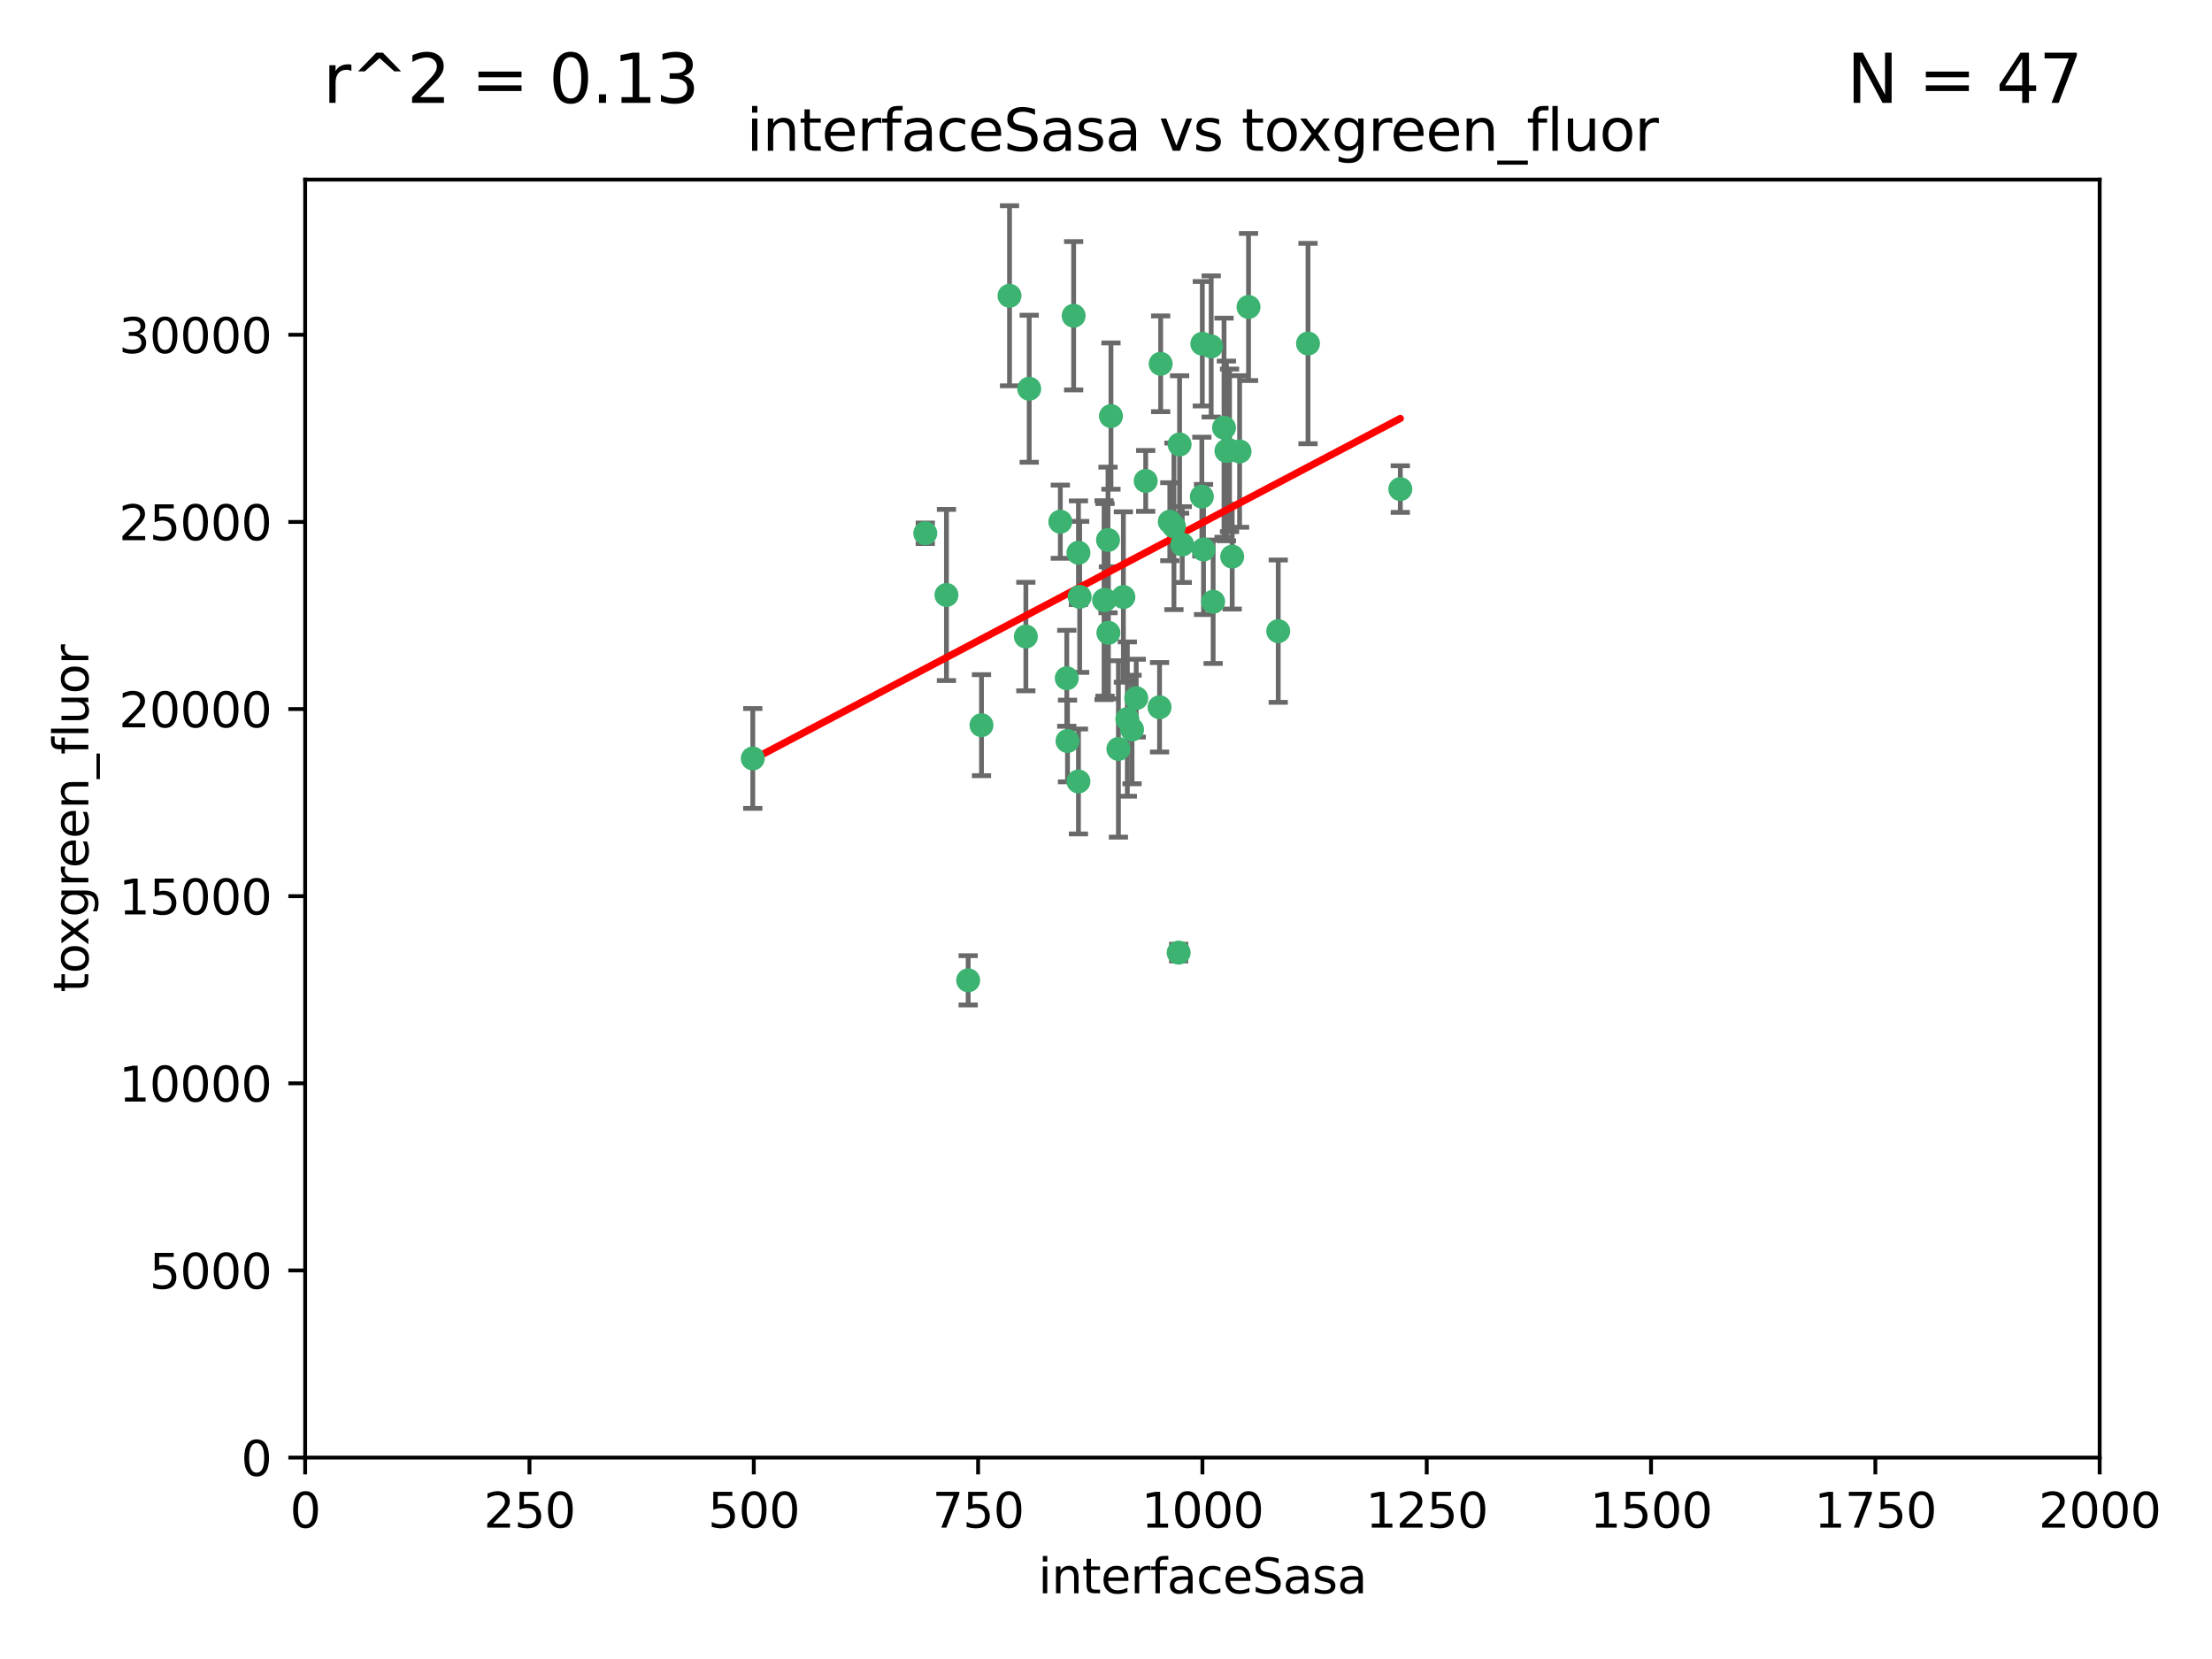 <?xml version="1.0" encoding="utf-8" standalone="no"?>
<!DOCTYPE svg PUBLIC "-//W3C//DTD SVG 1.1//EN"
  "http://www.w3.org/Graphics/SVG/1.1/DTD/svg11.dtd">
<svg xmlns:xlink="http://www.w3.org/1999/xlink" width="460.8pt" height="345.6pt" viewBox="0 0 460.8 345.6" xmlns="http://www.w3.org/2000/svg" version="1.1">
 <defs>
  <style type="text/css">*{stroke-linejoin: round; stroke-linecap: butt}</style>
 </defs>
 <g id="figure_1">
  <g id="patch_1">
   <path d="M 0 345.6 
L 460.8 345.6 
L 460.8 0 
L 0 0 
z
" style="fill: #ffffff"/>
  </g>
  <g id="axes_1">
   <g id="patch_2">
    <path d="M 63.571 303.64 
L 437.4 303.64 
L 437.4 37.411 
L 63.571 37.411 
z
" style="fill: #ffffff"/>
   </g>
   <g id="PathCollection_1">
    <defs>
     <path id="m0cea441d43" d="M 0 1.118 
C 0.297 1.118 0.581 1 0.791 0.791 
C 1 0.581 1.118 0.297 1.118 0 
C 1.118 -0.297 1 -0.581 0.791 -0.791 
C 0.581 -1 0.297 -1.118 0 -1.118 
C -0.297 -1.118 -0.581 -1 -0.791 -0.791 
C -1 -0.581 -1.118 -0.297 -1.118 0 
C -1.118 0.297 -1 0.581 -0.791 0.791 
C -0.581 1 -0.297 1.118 0 1.118 
z
" style="stroke: #3cb371"/>
    </defs>
    <g clip-path="url(#pbf5be22bad)">
     <use xlink:href="#m0cea441d43" x="243.693" y="108.677" style="fill: #3cb371; stroke: #3cb371"/>
     <use xlink:href="#m0cea441d43" x="272.484" y="71.562" style="fill: #3cb371; stroke: #3cb371"/>
     <use xlink:href="#m0cea441d43" x="231.435" y="86.676" style="fill: #3cb371; stroke: #3cb371"/>
     <use xlink:href="#m0cea441d43" x="266.28" y="131.48" style="fill: #3cb371; stroke: #3cb371"/>
     <use xlink:href="#m0cea441d43" x="250.716" y="114.467" style="fill: #3cb371; stroke: #3cb371"/>
     <use xlink:href="#m0cea441d43" x="254.987" y="89.097" style="fill: #3cb371; stroke: #3cb371"/>
     <use xlink:href="#m0cea441d43" x="220.886" y="108.676" style="fill: #3cb371; stroke: #3cb371"/>
     <use xlink:href="#m0cea441d43" x="214.404" y="80.98" style="fill: #3cb371; stroke: #3cb371"/>
     <use xlink:href="#m0cea441d43" x="241.787" y="75.786" style="fill: #3cb371; stroke: #3cb371"/>
     <use xlink:href="#m0cea441d43" x="252.721" y="125.356" style="fill: #3cb371; stroke: #3cb371"/>
     <use xlink:href="#m0cea441d43" x="252.312" y="72.167" style="fill: #3cb371; stroke: #3cb371"/>
     <use xlink:href="#m0cea441d43" x="258.229" y="94.046" style="fill: #3cb371; stroke: #3cb371"/>
     <use xlink:href="#m0cea441d43" x="223.66" y="65.773" style="fill: #3cb371; stroke: #3cb371"/>
     <use xlink:href="#m0cea441d43" x="232.987" y="156.019" style="fill: #3cb371; stroke: #3cb371"/>
     <use xlink:href="#m0cea441d43" x="241.557" y="147.335" style="fill: #3cb371; stroke: #3cb371"/>
     <use xlink:href="#m0cea441d43" x="230.194" y="124.965" style="fill: #3cb371; stroke: #3cb371"/>
     <use xlink:href="#m0cea441d43" x="246.284" y="113.441" style="fill: #3cb371; stroke: #3cb371"/>
     <use xlink:href="#m0cea441d43" x="255.489" y="93.933" style="fill: #3cb371; stroke: #3cb371"/>
     <use xlink:href="#m0cea441d43" x="256.689" y="115.953" style="fill: #3cb371; stroke: #3cb371"/>
     <use xlink:href="#m0cea441d43" x="244.553" y="109.646" style="fill: #3cb371; stroke: #3cb371"/>
     <use xlink:href="#m0cea441d43" x="250.368" y="103.453" style="fill: #3cb371; stroke: #3cb371"/>
     <use xlink:href="#m0cea441d43" x="256.134" y="93.812" style="fill: #3cb371; stroke: #3cb371"/>
     <use xlink:href="#m0cea441d43" x="234.02" y="124.367" style="fill: #3cb371; stroke: #3cb371"/>
     <use xlink:href="#m0cea441d43" x="238.669" y="100.184" style="fill: #3cb371; stroke: #3cb371"/>
     <use xlink:href="#m0cea441d43" x="245.731" y="92.588" style="fill: #3cb371; stroke: #3cb371"/>
     <use xlink:href="#m0cea441d43" x="222.381" y="154.361" style="fill: #3cb371; stroke: #3cb371"/>
     <use xlink:href="#m0cea441d43" x="291.711" y="101.886" style="fill: #3cb371; stroke: #3cb371"/>
     <use xlink:href="#m0cea441d43" x="224.916" y="124.337" style="fill: #3cb371; stroke: #3cb371"/>
     <use xlink:href="#m0cea441d43" x="260.091" y="63.953" style="fill: #3cb371; stroke: #3cb371"/>
     <use xlink:href="#m0cea441d43" x="250.465" y="71.61" style="fill: #3cb371; stroke: #3cb371"/>
     <use xlink:href="#m0cea441d43" x="204.462" y="151.067" style="fill: #3cb371; stroke: #3cb371"/>
     <use xlink:href="#m0cea441d43" x="201.688" y="204.22" style="fill: #3cb371; stroke: #3cb371"/>
     <use xlink:href="#m0cea441d43" x="192.753" y="111.087" style="fill: #3cb371; stroke: #3cb371"/>
     <use xlink:href="#m0cea441d43" x="222.228" y="141.297" style="fill: #3cb371; stroke: #3cb371"/>
     <use xlink:href="#m0cea441d43" x="230.822" y="112.487" style="fill: #3cb371; stroke: #3cb371"/>
     <use xlink:href="#m0cea441d43" x="210.301" y="61.614" style="fill: #3cb371; stroke: #3cb371"/>
     <use xlink:href="#m0cea441d43" x="224.662" y="162.792" style="fill: #3cb371; stroke: #3cb371"/>
     <use xlink:href="#m0cea441d43" x="236.699" y="145.439" style="fill: #3cb371; stroke: #3cb371"/>
     <use xlink:href="#m0cea441d43" x="230.901" y="131.829" style="fill: #3cb371; stroke: #3cb371"/>
     <use xlink:href="#m0cea441d43" x="213.706" y="132.603" style="fill: #3cb371; stroke: #3cb371"/>
     <use xlink:href="#m0cea441d43" x="224.662" y="115.142" style="fill: #3cb371; stroke: #3cb371"/>
     <use xlink:href="#m0cea441d43" x="245.536" y="198.449" style="fill: #3cb371; stroke: #3cb371"/>
     <use xlink:href="#m0cea441d43" x="235.826" y="151.97" style="fill: #3cb371; stroke: #3cb371"/>
     <use xlink:href="#m0cea441d43" x="229.998" y="125.024" style="fill: #3cb371; stroke: #3cb371"/>
     <use xlink:href="#m0cea441d43" x="234.846" y="149.795" style="fill: #3cb371; stroke: #3cb371"/>
     <use xlink:href="#m0cea441d43" x="197.163" y="123.943" style="fill: #3cb371; stroke: #3cb371"/>
     <use xlink:href="#m0cea441d43" x="156.817" y="157.999" style="fill: #3cb371; stroke: #3cb371"/>
    </g>
   </g>
   <g id="matplotlib.axis_1">
    <g id="xtick_1">
     <g id="line2d_1">
      <defs>
       <path id="mcc659c1fff" d="M 0 0 
L 0 3.5 
" style="stroke: #000000; stroke-width: 0.8"/>
      </defs>
      <g>
       <use xlink:href="#mcc659c1fff" x="63.571" y="303.64" style="stroke: #000000; stroke-width: 0.8"/>
      </g>
     </g>
     <g id="text_1">
      <!-- 0 -->
      <g transform="translate(60.39 318.238)scale(0.1 -0.1)">
       <defs>
        <path id="DejaVuSans-30" d="M 2034 4250 
Q 1547 4250 1301 3770 
Q 1056 3291 1056 2328 
Q 1056 1369 1301 889 
Q 1547 409 2034 409 
Q 2525 409 2770 889 
Q 3016 1369 3016 2328 
Q 3016 3291 2770 3770 
Q 2525 4250 2034 4250 
z
M 2034 4750 
Q 2819 4750 3233 4129 
Q 3647 3509 3647 2328 
Q 3647 1150 3233 529 
Q 2819 -91 2034 -91 
Q 1250 -91 836 529 
Q 422 1150 422 2328 
Q 422 3509 836 4129 
Q 1250 4750 2034 4750 
z
" transform="scale(0.016)"/>
       </defs>
       <use xlink:href="#DejaVuSans-30"/>
      </g>
     </g>
    </g>
    <g id="xtick_2">
     <g id="line2d_2">
      <g>
       <use xlink:href="#mcc659c1fff" x="110.3" y="303.64" style="stroke: #000000; stroke-width: 0.8"/>
      </g>
     </g>
     <g id="text_2">
      <!-- 250 -->
      <g transform="translate(100.756 318.238)scale(0.1 -0.1)">
       <defs>
        <path id="DejaVuSans-32" d="M 1228 531 
L 3431 531 
L 3431 0 
L 469 0 
L 469 531 
Q 828 903 1448 1529 
Q 2069 2156 2228 2338 
Q 2531 2678 2651 2914 
Q 2772 3150 2772 3378 
Q 2772 3750 2511 3984 
Q 2250 4219 1831 4219 
Q 1534 4219 1204 4116 
Q 875 4013 500 3803 
L 500 4441 
Q 881 4594 1212 4672 
Q 1544 4750 1819 4750 
Q 2544 4750 2975 4387 
Q 3406 4025 3406 3419 
Q 3406 3131 3298 2873 
Q 3191 2616 2906 2266 
Q 2828 2175 2409 1742 
Q 1991 1309 1228 531 
z
" transform="scale(0.016)"/>
        <path id="DejaVuSans-35" d="M 691 4666 
L 3169 4666 
L 3169 4134 
L 1269 4134 
L 1269 2991 
Q 1406 3038 1543 3061 
Q 1681 3084 1819 3084 
Q 2600 3084 3056 2656 
Q 3513 2228 3513 1497 
Q 3513 744 3044 326 
Q 2575 -91 1722 -91 
Q 1428 -91 1123 -41 
Q 819 9 494 109 
L 494 744 
Q 775 591 1075 516 
Q 1375 441 1709 441 
Q 2250 441 2565 725 
Q 2881 1009 2881 1497 
Q 2881 1984 2565 2268 
Q 2250 2553 1709 2553 
Q 1456 2553 1204 2497 
Q 953 2441 691 2322 
L 691 4666 
z
" transform="scale(0.016)"/>
       </defs>
       <use xlink:href="#DejaVuSans-32"/>
       <use xlink:href="#DejaVuSans-35" x="63.623"/>
       <use xlink:href="#DejaVuSans-30" x="127.246"/>
      </g>
     </g>
    </g>
    <g id="xtick_3">
     <g id="line2d_3">
      <g>
       <use xlink:href="#mcc659c1fff" x="157.028" y="303.64" style="stroke: #000000; stroke-width: 0.8"/>
      </g>
     </g>
     <g id="text_3">
      <!-- 500 -->
      <g transform="translate(147.485 318.238)scale(0.1 -0.1)">
       <use xlink:href="#DejaVuSans-35"/>
       <use xlink:href="#DejaVuSans-30" x="63.623"/>
       <use xlink:href="#DejaVuSans-30" x="127.246"/>
      </g>
     </g>
    </g>
    <g id="xtick_4">
     <g id="line2d_4">
      <g>
       <use xlink:href="#mcc659c1fff" x="203.757" y="303.64" style="stroke: #000000; stroke-width: 0.8"/>
      </g>
     </g>
     <g id="text_4">
      <!-- 750 -->
      <g transform="translate(194.213 318.238)scale(0.1 -0.1)">
       <defs>
        <path id="DejaVuSans-37" d="M 525 4666 
L 3525 4666 
L 3525 4397 
L 1831 0 
L 1172 0 
L 2766 4134 
L 525 4134 
L 525 4666 
z
" transform="scale(0.016)"/>
       </defs>
       <use xlink:href="#DejaVuSans-37"/>
       <use xlink:href="#DejaVuSans-35" x="63.623"/>
       <use xlink:href="#DejaVuSans-30" x="127.246"/>
      </g>
     </g>
    </g>
    <g id="xtick_5">
     <g id="line2d_5">
      <g>
       <use xlink:href="#mcc659c1fff" x="250.486" y="303.64" style="stroke: #000000; stroke-width: 0.8"/>
      </g>
     </g>
     <g id="text_5">
      <!-- 1000 -->
      <g transform="translate(237.761 318.238)scale(0.1 -0.1)">
       <defs>
        <path id="DejaVuSans-31" d="M 794 531 
L 1825 531 
L 1825 4091 
L 703 3866 
L 703 4441 
L 1819 4666 
L 2450 4666 
L 2450 531 
L 3481 531 
L 3481 0 
L 794 0 
L 794 531 
z
" transform="scale(0.016)"/>
       </defs>
       <use xlink:href="#DejaVuSans-31"/>
       <use xlink:href="#DejaVuSans-30" x="63.623"/>
       <use xlink:href="#DejaVuSans-30" x="127.246"/>
       <use xlink:href="#DejaVuSans-30" x="190.869"/>
      </g>
     </g>
    </g>
    <g id="xtick_6">
     <g id="line2d_6">
      <g>
       <use xlink:href="#mcc659c1fff" x="297.214" y="303.64" style="stroke: #000000; stroke-width: 0.8"/>
      </g>
     </g>
     <g id="text_6">
      <!-- 1250 -->
      <g transform="translate(284.489 318.238)scale(0.1 -0.1)">
       <use xlink:href="#DejaVuSans-31"/>
       <use xlink:href="#DejaVuSans-32" x="63.623"/>
       <use xlink:href="#DejaVuSans-35" x="127.246"/>
       <use xlink:href="#DejaVuSans-30" x="190.869"/>
      </g>
     </g>
    </g>
    <g id="xtick_7">
     <g id="line2d_7">
      <g>
       <use xlink:href="#mcc659c1fff" x="343.943" y="303.64" style="stroke: #000000; stroke-width: 0.8"/>
      </g>
     </g>
     <g id="text_7">
      <!-- 1500 -->
      <g transform="translate(331.218 318.238)scale(0.1 -0.1)">
       <use xlink:href="#DejaVuSans-31"/>
       <use xlink:href="#DejaVuSans-35" x="63.623"/>
       <use xlink:href="#DejaVuSans-30" x="127.246"/>
       <use xlink:href="#DejaVuSans-30" x="190.869"/>
      </g>
     </g>
    </g>
    <g id="xtick_8">
     <g id="line2d_8">
      <g>
       <use xlink:href="#mcc659c1fff" x="390.671" y="303.64" style="stroke: #000000; stroke-width: 0.8"/>
      </g>
     </g>
     <g id="text_8">
      <!-- 1750 -->
      <g transform="translate(377.946 318.238)scale(0.1 -0.1)">
       <use xlink:href="#DejaVuSans-31"/>
       <use xlink:href="#DejaVuSans-37" x="63.623"/>
       <use xlink:href="#DejaVuSans-35" x="127.246"/>
       <use xlink:href="#DejaVuSans-30" x="190.869"/>
      </g>
     </g>
    </g>
    <g id="xtick_9">
     <g id="line2d_9">
      <g>
       <use xlink:href="#mcc659c1fff" x="437.4" y="303.64" style="stroke: #000000; stroke-width: 0.8"/>
      </g>
     </g>
     <g id="text_9">
      <!-- 2000 -->
      <g transform="translate(424.675 318.238)scale(0.1 -0.1)">
       <use xlink:href="#DejaVuSans-32"/>
       <use xlink:href="#DejaVuSans-30" x="63.623"/>
       <use xlink:href="#DejaVuSans-30" x="127.246"/>
       <use xlink:href="#DejaVuSans-30" x="190.869"/>
      </g>
     </g>
    </g>
    <g id="text_10">
     <!-- interfaceSasa -->
     <g transform="translate(216.279 331.917)scale(0.1 -0.1)">
      <defs>
       <path id="DejaVuSans-69" d="M 603 3500 
L 1178 3500 
L 1178 0 
L 603 0 
L 603 3500 
z
M 603 4863 
L 1178 4863 
L 1178 4134 
L 603 4134 
L 603 4863 
z
" transform="scale(0.016)"/>
       <path id="DejaVuSans-6e" d="M 3513 2113 
L 3513 0 
L 2938 0 
L 2938 2094 
Q 2938 2591 2744 2837 
Q 2550 3084 2163 3084 
Q 1697 3084 1428 2787 
Q 1159 2491 1159 1978 
L 1159 0 
L 581 0 
L 581 3500 
L 1159 3500 
L 1159 2956 
Q 1366 3272 1645 3428 
Q 1925 3584 2291 3584 
Q 2894 3584 3203 3211 
Q 3513 2838 3513 2113 
z
" transform="scale(0.016)"/>
       <path id="DejaVuSans-74" d="M 1172 4494 
L 1172 3500 
L 2356 3500 
L 2356 3053 
L 1172 3053 
L 1172 1153 
Q 1172 725 1289 603 
Q 1406 481 1766 481 
L 2356 481 
L 2356 0 
L 1766 0 
Q 1100 0 847 248 
Q 594 497 594 1153 
L 594 3053 
L 172 3053 
L 172 3500 
L 594 3500 
L 594 4494 
L 1172 4494 
z
" transform="scale(0.016)"/>
       <path id="DejaVuSans-65" d="M 3597 1894 
L 3597 1613 
L 953 1613 
Q 991 1019 1311 708 
Q 1631 397 2203 397 
Q 2534 397 2845 478 
Q 3156 559 3463 722 
L 3463 178 
Q 3153 47 2828 -22 
Q 2503 -91 2169 -91 
Q 1331 -91 842 396 
Q 353 884 353 1716 
Q 353 2575 817 3079 
Q 1281 3584 2069 3584 
Q 2775 3584 3186 3129 
Q 3597 2675 3597 1894 
z
M 3022 2063 
Q 3016 2534 2758 2815 
Q 2500 3097 2075 3097 
Q 1594 3097 1305 2825 
Q 1016 2553 972 2059 
L 3022 2063 
z
" transform="scale(0.016)"/>
       <path id="DejaVuSans-72" d="M 2631 2963 
Q 2534 3019 2420 3045 
Q 2306 3072 2169 3072 
Q 1681 3072 1420 2755 
Q 1159 2438 1159 1844 
L 1159 0 
L 581 0 
L 581 3500 
L 1159 3500 
L 1159 2956 
Q 1341 3275 1631 3429 
Q 1922 3584 2338 3584 
Q 2397 3584 2469 3576 
Q 2541 3569 2628 3553 
L 2631 2963 
z
" transform="scale(0.016)"/>
       <path id="DejaVuSans-66" d="M 2375 4863 
L 2375 4384 
L 1825 4384 
Q 1516 4384 1395 4259 
Q 1275 4134 1275 3809 
L 1275 3500 
L 2222 3500 
L 2222 3053 
L 1275 3053 
L 1275 0 
L 697 0 
L 697 3053 
L 147 3053 
L 147 3500 
L 697 3500 
L 697 3744 
Q 697 4328 969 4595 
Q 1241 4863 1831 4863 
L 2375 4863 
z
" transform="scale(0.016)"/>
       <path id="DejaVuSans-61" d="M 2194 1759 
Q 1497 1759 1228 1600 
Q 959 1441 959 1056 
Q 959 750 1161 570 
Q 1363 391 1709 391 
Q 2188 391 2477 730 
Q 2766 1069 2766 1631 
L 2766 1759 
L 2194 1759 
z
M 3341 1997 
L 3341 0 
L 2766 0 
L 2766 531 
Q 2569 213 2275 61 
Q 1981 -91 1556 -91 
Q 1019 -91 701 211 
Q 384 513 384 1019 
Q 384 1609 779 1909 
Q 1175 2209 1959 2209 
L 2766 2209 
L 2766 2266 
Q 2766 2663 2505 2880 
Q 2244 3097 1772 3097 
Q 1472 3097 1187 3025 
Q 903 2953 641 2809 
L 641 3341 
Q 956 3463 1253 3523 
Q 1550 3584 1831 3584 
Q 2591 3584 2966 3190 
Q 3341 2797 3341 1997 
z
" transform="scale(0.016)"/>
       <path id="DejaVuSans-63" d="M 3122 3366 
L 3122 2828 
Q 2878 2963 2633 3030 
Q 2388 3097 2138 3097 
Q 1578 3097 1268 2742 
Q 959 2388 959 1747 
Q 959 1106 1268 751 
Q 1578 397 2138 397 
Q 2388 397 2633 464 
Q 2878 531 3122 666 
L 3122 134 
Q 2881 22 2623 -34 
Q 2366 -91 2075 -91 
Q 1284 -91 818 406 
Q 353 903 353 1747 
Q 353 2603 823 3093 
Q 1294 3584 2113 3584 
Q 2378 3584 2631 3529 
Q 2884 3475 3122 3366 
z
" transform="scale(0.016)"/>
       <path id="DejaVuSans-53" d="M 3425 4513 
L 3425 3897 
Q 3066 4069 2747 4153 
Q 2428 4238 2131 4238 
Q 1616 4238 1336 4038 
Q 1056 3838 1056 3469 
Q 1056 3159 1242 3001 
Q 1428 2844 1947 2747 
L 2328 2669 
Q 3034 2534 3370 2195 
Q 3706 1856 3706 1288 
Q 3706 609 3251 259 
Q 2797 -91 1919 -91 
Q 1588 -91 1214 -16 
Q 841 59 441 206 
L 441 856 
Q 825 641 1194 531 
Q 1563 422 1919 422 
Q 2459 422 2753 634 
Q 3047 847 3047 1241 
Q 3047 1584 2836 1778 
Q 2625 1972 2144 2069 
L 1759 2144 
Q 1053 2284 737 2584 
Q 422 2884 422 3419 
Q 422 4038 858 4394 
Q 1294 4750 2059 4750 
Q 2388 4750 2728 4690 
Q 3069 4631 3425 4513 
z
" transform="scale(0.016)"/>
       <path id="DejaVuSans-73" d="M 2834 3397 
L 2834 2853 
Q 2591 2978 2328 3040 
Q 2066 3103 1784 3103 
Q 1356 3103 1142 2972 
Q 928 2841 928 2578 
Q 928 2378 1081 2264 
Q 1234 2150 1697 2047 
L 1894 2003 
Q 2506 1872 2764 1633 
Q 3022 1394 3022 966 
Q 3022 478 2636 193 
Q 2250 -91 1575 -91 
Q 1294 -91 989 -36 
Q 684 19 347 128 
L 347 722 
Q 666 556 975 473 
Q 1284 391 1588 391 
Q 1994 391 2212 530 
Q 2431 669 2431 922 
Q 2431 1156 2273 1281 
Q 2116 1406 1581 1522 
L 1381 1569 
Q 847 1681 609 1914 
Q 372 2147 372 2553 
Q 372 3047 722 3315 
Q 1072 3584 1716 3584 
Q 2034 3584 2315 3537 
Q 2597 3491 2834 3397 
z
" transform="scale(0.016)"/>
      </defs>
      <use xlink:href="#DejaVuSans-69"/>
      <use xlink:href="#DejaVuSans-6e" x="27.783"/>
      <use xlink:href="#DejaVuSans-74" x="91.162"/>
      <use xlink:href="#DejaVuSans-65" x="130.371"/>
      <use xlink:href="#DejaVuSans-72" x="191.895"/>
      <use xlink:href="#DejaVuSans-66" x="233.008"/>
      <use xlink:href="#DejaVuSans-61" x="268.213"/>
      <use xlink:href="#DejaVuSans-63" x="329.492"/>
      <use xlink:href="#DejaVuSans-65" x="384.473"/>
      <use xlink:href="#DejaVuSans-53" x="445.996"/>
      <use xlink:href="#DejaVuSans-61" x="509.473"/>
      <use xlink:href="#DejaVuSans-73" x="570.752"/>
      <use xlink:href="#DejaVuSans-61" x="622.852"/>
     </g>
    </g>
   </g>
   <g id="matplotlib.axis_2">
    <g id="ytick_1">
     <g id="line2d_10">
      <defs>
       <path id="m606e6a46f9" d="M 0 0 
L -3.5 0 
" style="stroke: #000000; stroke-width: 0.8"/>
      </defs>
      <g>
       <use xlink:href="#m606e6a46f9" x="63.571" y="303.64" style="stroke: #000000; stroke-width: 0.8"/>
      </g>
     </g>
     <g id="text_11">
      <!-- 0 -->
      <g transform="translate(50.209 307.439)scale(0.1 -0.1)">
       <use xlink:href="#DejaVuSans-30"/>
      </g>
     </g>
    </g>
    <g id="ytick_2">
     <g id="line2d_11">
      <g>
       <use xlink:href="#m606e6a46f9" x="63.571" y="264.657" style="stroke: #000000; stroke-width: 0.8"/>
      </g>
     </g>
     <g id="text_12">
      <!-- 5000 -->
      <g transform="translate(31.121 268.457)scale(0.1 -0.1)">
       <use xlink:href="#DejaVuSans-35"/>
       <use xlink:href="#DejaVuSans-30" x="63.623"/>
       <use xlink:href="#DejaVuSans-30" x="127.246"/>
       <use xlink:href="#DejaVuSans-30" x="190.869"/>
      </g>
     </g>
    </g>
    <g id="ytick_3">
     <g id="line2d_12">
      <g>
       <use xlink:href="#m606e6a46f9" x="63.571" y="225.675" style="stroke: #000000; stroke-width: 0.8"/>
      </g>
     </g>
     <g id="text_13">
      <!-- 10000 -->
      <g transform="translate(24.759 229.474)scale(0.1 -0.1)">
       <use xlink:href="#DejaVuSans-31"/>
       <use xlink:href="#DejaVuSans-30" x="63.623"/>
       <use xlink:href="#DejaVuSans-30" x="127.246"/>
       <use xlink:href="#DejaVuSans-30" x="190.869"/>
       <use xlink:href="#DejaVuSans-30" x="254.492"/>
      </g>
     </g>
    </g>
    <g id="ytick_4">
     <g id="line2d_13">
      <g>
       <use xlink:href="#m606e6a46f9" x="63.571" y="186.692" style="stroke: #000000; stroke-width: 0.8"/>
      </g>
     </g>
     <g id="text_14">
      <!-- 15000 -->
      <g transform="translate(24.759 190.492)scale(0.1 -0.1)">
       <use xlink:href="#DejaVuSans-31"/>
       <use xlink:href="#DejaVuSans-35" x="63.623"/>
       <use xlink:href="#DejaVuSans-30" x="127.246"/>
       <use xlink:href="#DejaVuSans-30" x="190.869"/>
       <use xlink:href="#DejaVuSans-30" x="254.492"/>
      </g>
     </g>
    </g>
    <g id="ytick_5">
     <g id="line2d_14">
      <g>
       <use xlink:href="#m606e6a46f9" x="63.571" y="147.71" style="stroke: #000000; stroke-width: 0.8"/>
      </g>
     </g>
     <g id="text_15">
      <!-- 20000 -->
      <g transform="translate(24.759 151.509)scale(0.1 -0.1)">
       <use xlink:href="#DejaVuSans-32"/>
       <use xlink:href="#DejaVuSans-30" x="63.623"/>
       <use xlink:href="#DejaVuSans-30" x="127.246"/>
       <use xlink:href="#DejaVuSans-30" x="190.869"/>
       <use xlink:href="#DejaVuSans-30" x="254.492"/>
      </g>
     </g>
    </g>
    <g id="ytick_6">
     <g id="line2d_15">
      <g>
       <use xlink:href="#m606e6a46f9" x="63.571" y="108.727" style="stroke: #000000; stroke-width: 0.8"/>
      </g>
     </g>
     <g id="text_16">
      <!-- 25000 -->
      <g transform="translate(24.759 112.527)scale(0.1 -0.1)">
       <use xlink:href="#DejaVuSans-32"/>
       <use xlink:href="#DejaVuSans-35" x="63.623"/>
       <use xlink:href="#DejaVuSans-30" x="127.246"/>
       <use xlink:href="#DejaVuSans-30" x="190.869"/>
       <use xlink:href="#DejaVuSans-30" x="254.492"/>
      </g>
     </g>
    </g>
    <g id="ytick_7">
     <g id="line2d_16">
      <g>
       <use xlink:href="#m606e6a46f9" x="63.571" y="69.745" style="stroke: #000000; stroke-width: 0.8"/>
      </g>
     </g>
     <g id="text_17">
      <!-- 30000 -->
      <g transform="translate(24.759 73.544)scale(0.1 -0.1)">
       <defs>
        <path id="DejaVuSans-33" d="M 2597 2516 
Q 3050 2419 3304 2112 
Q 3559 1806 3559 1356 
Q 3559 666 3084 287 
Q 2609 -91 1734 -91 
Q 1441 -91 1130 -33 
Q 819 25 488 141 
L 488 750 
Q 750 597 1062 519 
Q 1375 441 1716 441 
Q 2309 441 2620 675 
Q 2931 909 2931 1356 
Q 2931 1769 2642 2001 
Q 2353 2234 1838 2234 
L 1294 2234 
L 1294 2753 
L 1863 2753 
Q 2328 2753 2575 2939 
Q 2822 3125 2822 3475 
Q 2822 3834 2567 4026 
Q 2313 4219 1838 4219 
Q 1578 4219 1281 4162 
Q 984 4106 628 3988 
L 628 4550 
Q 988 4650 1302 4700 
Q 1616 4750 1894 4750 
Q 2613 4750 3031 4423 
Q 3450 4097 3450 3541 
Q 3450 3153 3228 2886 
Q 3006 2619 2597 2516 
z
" transform="scale(0.016)"/>
       </defs>
       <use xlink:href="#DejaVuSans-33"/>
       <use xlink:href="#DejaVuSans-30" x="63.623"/>
       <use xlink:href="#DejaVuSans-30" x="127.246"/>
       <use xlink:href="#DejaVuSans-30" x="190.869"/>
       <use xlink:href="#DejaVuSans-30" x="254.492"/>
      </g>
     </g>
    </g>
    <g id="text_18">
     <!-- toxgreen_fluor -->
     <g transform="translate(18.401 206.72)rotate(-90)scale(0.1 -0.1)">
      <defs>
       <path id="DejaVuSans-6f" d="M 1959 3097 
Q 1497 3097 1228 2736 
Q 959 2375 959 1747 
Q 959 1119 1226 758 
Q 1494 397 1959 397 
Q 2419 397 2687 759 
Q 2956 1122 2956 1747 
Q 2956 2369 2687 2733 
Q 2419 3097 1959 3097 
z
M 1959 3584 
Q 2709 3584 3137 3096 
Q 3566 2609 3566 1747 
Q 3566 888 3137 398 
Q 2709 -91 1959 -91 
Q 1206 -91 779 398 
Q 353 888 353 1747 
Q 353 2609 779 3096 
Q 1206 3584 1959 3584 
z
" transform="scale(0.016)"/>
       <path id="DejaVuSans-78" d="M 3513 3500 
L 2247 1797 
L 3578 0 
L 2900 0 
L 1881 1375 
L 863 0 
L 184 0 
L 1544 1831 
L 300 3500 
L 978 3500 
L 1906 2253 
L 2834 3500 
L 3513 3500 
z
" transform="scale(0.016)"/>
       <path id="DejaVuSans-67" d="M 2906 1791 
Q 2906 2416 2648 2759 
Q 2391 3103 1925 3103 
Q 1463 3103 1205 2759 
Q 947 2416 947 1791 
Q 947 1169 1205 825 
Q 1463 481 1925 481 
Q 2391 481 2648 825 
Q 2906 1169 2906 1791 
z
M 3481 434 
Q 3481 -459 3084 -895 
Q 2688 -1331 1869 -1331 
Q 1566 -1331 1297 -1286 
Q 1028 -1241 775 -1147 
L 775 -588 
Q 1028 -725 1275 -790 
Q 1522 -856 1778 -856 
Q 2344 -856 2625 -561 
Q 2906 -266 2906 331 
L 2906 616 
Q 2728 306 2450 153 
Q 2172 0 1784 0 
Q 1141 0 747 490 
Q 353 981 353 1791 
Q 353 2603 747 3093 
Q 1141 3584 1784 3584 
Q 2172 3584 2450 3431 
Q 2728 3278 2906 2969 
L 2906 3500 
L 3481 3500 
L 3481 434 
z
" transform="scale(0.016)"/>
       <path id="DejaVuSans-5f" d="M 3263 -1063 
L 3263 -1509 
L -63 -1509 
L -63 -1063 
L 3263 -1063 
z
" transform="scale(0.016)"/>
       <path id="DejaVuSans-6c" d="M 603 4863 
L 1178 4863 
L 1178 0 
L 603 0 
L 603 4863 
z
" transform="scale(0.016)"/>
       <path id="DejaVuSans-75" d="M 544 1381 
L 544 3500 
L 1119 3500 
L 1119 1403 
Q 1119 906 1312 657 
Q 1506 409 1894 409 
Q 2359 409 2629 706 
Q 2900 1003 2900 1516 
L 2900 3500 
L 3475 3500 
L 3475 0 
L 2900 0 
L 2900 538 
Q 2691 219 2414 64 
Q 2138 -91 1772 -91 
Q 1169 -91 856 284 
Q 544 659 544 1381 
z
M 1991 3584 
L 1991 3584 
z
" transform="scale(0.016)"/>
      </defs>
      <use xlink:href="#DejaVuSans-74"/>
      <use xlink:href="#DejaVuSans-6f" x="39.209"/>
      <use xlink:href="#DejaVuSans-78" x="97.266"/>
      <use xlink:href="#DejaVuSans-67" x="156.445"/>
      <use xlink:href="#DejaVuSans-72" x="219.922"/>
      <use xlink:href="#DejaVuSans-65" x="258.785"/>
      <use xlink:href="#DejaVuSans-65" x="320.309"/>
      <use xlink:href="#DejaVuSans-6e" x="381.832"/>
      <use xlink:href="#DejaVuSans-5f" x="445.211"/>
      <use xlink:href="#DejaVuSans-66" x="495.211"/>
      <use xlink:href="#DejaVuSans-6c" x="530.416"/>
      <use xlink:href="#DejaVuSans-75" x="558.199"/>
      <use xlink:href="#DejaVuSans-6f" x="621.578"/>
      <use xlink:href="#DejaVuSans-72" x="682.76"/>
     </g>
    </g>
   </g>
   <g id="LineCollection_1">
    <path d="M 243.693 116.797 
L 243.693 100.557 
" clip-path="url(#pbf5be22bad)" style="fill: none; stroke: #696969"/>
    <path d="M 272.484 92.434 
L 272.484 50.691 
" clip-path="url(#pbf5be22bad)" style="fill: none; stroke: #696969"/>
    <path d="M 231.435 101.908 
L 231.435 71.444 
" clip-path="url(#pbf5be22bad)" style="fill: none; stroke: #696969"/>
    <path d="M 266.28 146.307 
L 266.28 116.654 
" clip-path="url(#pbf5be22bad)" style="fill: none; stroke: #696969"/>
    <path d="M 250.716 128.017 
L 250.716 100.917 
" clip-path="url(#pbf5be22bad)" style="fill: none; stroke: #696969"/>
    <path d="M 254.987 111.917 
L 254.987 66.277 
" clip-path="url(#pbf5be22bad)" style="fill: none; stroke: #696969"/>
    <path d="M 220.886 116.296 
L 220.886 101.057 
" clip-path="url(#pbf5be22bad)" style="fill: none; stroke: #696969"/>
    <path d="M 214.404 96.292 
L 214.404 65.668 
" clip-path="url(#pbf5be22bad)" style="fill: none; stroke: #696969"/>
    <path d="M 241.787 85.756 
L 241.787 65.815 
" clip-path="url(#pbf5be22bad)" style="fill: none; stroke: #696969"/>
    <path d="M 252.721 138.211 
L 252.721 112.501 
" clip-path="url(#pbf5be22bad)" style="fill: none; stroke: #696969"/>
    <path d="M 252.312 86.871 
L 252.312 57.463 
" clip-path="url(#pbf5be22bad)" style="fill: none; stroke: #696969"/>
    <path d="M 258.229 109.836 
L 258.229 78.257 
" clip-path="url(#pbf5be22bad)" style="fill: none; stroke: #696969"/>
    <path d="M 223.66 81.223 
L 223.66 50.323 
" clip-path="url(#pbf5be22bad)" style="fill: none; stroke: #696969"/>
    <path d="M 232.987 174.39 
L 232.987 137.647 
" clip-path="url(#pbf5be22bad)" style="fill: none; stroke: #696969"/>
    <path d="M 241.557 156.65 
L 241.557 138.02 
" clip-path="url(#pbf5be22bad)" style="fill: none; stroke: #696969"/>
    <path d="M 230.194 145.018 
L 230.194 104.912 
" clip-path="url(#pbf5be22bad)" style="fill: none; stroke: #696969"/>
    <path d="M 246.284 121.337 
L 246.284 105.546 
" clip-path="url(#pbf5be22bad)" style="fill: none; stroke: #696969"/>
    <path d="M 255.489 112.649 
L 255.489 75.218 
" clip-path="url(#pbf5be22bad)" style="fill: none; stroke: #696969"/>
    <path d="M 256.689 126.872 
L 256.689 105.035 
" clip-path="url(#pbf5be22bad)" style="fill: none; stroke: #696969"/>
    <path d="M 244.553 126.988 
L 244.553 92.305 
" clip-path="url(#pbf5be22bad)" style="fill: none; stroke: #696969"/>
    <path d="M 250.368 115.826 
L 250.368 91.08 
" clip-path="url(#pbf5be22bad)" style="fill: none; stroke: #696969"/>
    <path d="M 256.134 110.745 
L 256.134 76.878 
" clip-path="url(#pbf5be22bad)" style="fill: none; stroke: #696969"/>
    <path d="M 234.02 142.114 
L 234.02 106.621 
" clip-path="url(#pbf5be22bad)" style="fill: none; stroke: #696969"/>
    <path d="M 238.669 106.525 
L 238.669 93.844 
" clip-path="url(#pbf5be22bad)" style="fill: none; stroke: #696969"/>
    <path d="M 245.731 106.902 
L 245.731 78.274 
" clip-path="url(#pbf5be22bad)" style="fill: none; stroke: #696969"/>
    <path d="M 222.381 162.872 
L 222.381 145.85 
" clip-path="url(#pbf5be22bad)" style="fill: none; stroke: #696969"/>
    <path d="M 291.711 106.741 
L 291.711 97.032 
" clip-path="url(#pbf5be22bad)" style="fill: none; stroke: #696969"/>
    <path d="M 224.916 140.07 
L 224.916 108.604 
" clip-path="url(#pbf5be22bad)" style="fill: none; stroke: #696969"/>
    <path d="M 260.091 79.275 
L 260.091 48.63 
" clip-path="url(#pbf5be22bad)" style="fill: none; stroke: #696969"/>
    <path d="M 250.465 84.576 
L 250.465 58.645 
" clip-path="url(#pbf5be22bad)" style="fill: none; stroke: #696969"/>
    <path d="M 204.462 161.588 
L 204.462 140.547 
" clip-path="url(#pbf5be22bad)" style="fill: none; stroke: #696969"/>
    <path d="M 201.688 209.352 
L 201.688 199.087 
" clip-path="url(#pbf5be22bad)" style="fill: none; stroke: #696969"/>
    <path d="M 192.753 113.226 
L 192.753 108.949 
" clip-path="url(#pbf5be22bad)" style="fill: none; stroke: #696969"/>
    <path d="M 222.228 151.291 
L 222.228 131.303 
" clip-path="url(#pbf5be22bad)" style="fill: none; stroke: #696969"/>
    <path d="M 230.822 127.655 
L 230.822 97.319 
" clip-path="url(#pbf5be22bad)" style="fill: none; stroke: #696969"/>
    <path d="M 210.301 80.373 
L 210.301 42.855 
" clip-path="url(#pbf5be22bad)" style="fill: none; stroke: #696969"/>
    <path d="M 224.662 173.718 
L 224.662 151.865 
" clip-path="url(#pbf5be22bad)" style="fill: none; stroke: #696969"/>
    <path d="M 236.699 153.546 
L 236.699 137.331 
" clip-path="url(#pbf5be22bad)" style="fill: none; stroke: #696969"/>
    <path d="M 230.901 145.591 
L 230.901 118.067 
" clip-path="url(#pbf5be22bad)" style="fill: none; stroke: #696969"/>
    <path d="M 213.706 143.904 
L 213.706 121.303 
" clip-path="url(#pbf5be22bad)" style="fill: none; stroke: #696969"/>
    <path d="M 224.662 125.941 
L 224.662 104.342 
" clip-path="url(#pbf5be22bad)" style="fill: none; stroke: #696969"/>
    <path d="M 245.536 200.192 
L 245.536 196.706 
" clip-path="url(#pbf5be22bad)" style="fill: none; stroke: #696969"/>
    <path d="M 235.826 163.271 
L 235.826 140.669 
" clip-path="url(#pbf5be22bad)" style="fill: none; stroke: #696969"/>
    <path d="M 229.998 145.735 
L 229.998 104.312 
" clip-path="url(#pbf5be22bad)" style="fill: none; stroke: #696969"/>
    <path d="M 234.846 165.867 
L 234.846 133.723 
" clip-path="url(#pbf5be22bad)" style="fill: none; stroke: #696969"/>
    <path d="M 197.163 141.769 
L 197.163 106.117 
" clip-path="url(#pbf5be22bad)" style="fill: none; stroke: #696969"/>
    <path d="M 156.817 168.403 
L 156.817 147.594 
" clip-path="url(#pbf5be22bad)" style="fill: none; stroke: #696969"/>
   </g>
   <g id="line2d_17">
    <defs>
     <path id="m3d91353b59" d="M 2 0 
L -2 -0 
" style="stroke: #696969"/>
    </defs>
    <g clip-path="url(#pbf5be22bad)">
     <use xlink:href="#m3d91353b59" x="243.693" y="116.797" style="fill: #696969; stroke: #696969"/>
     <use xlink:href="#m3d91353b59" x="272.484" y="92.434" style="fill: #696969; stroke: #696969"/>
     <use xlink:href="#m3d91353b59" x="231.435" y="101.908" style="fill: #696969; stroke: #696969"/>
     <use xlink:href="#m3d91353b59" x="266.28" y="146.307" style="fill: #696969; stroke: #696969"/>
     <use xlink:href="#m3d91353b59" x="250.716" y="128.017" style="fill: #696969; stroke: #696969"/>
     <use xlink:href="#m3d91353b59" x="254.987" y="111.917" style="fill: #696969; stroke: #696969"/>
     <use xlink:href="#m3d91353b59" x="220.886" y="116.296" style="fill: #696969; stroke: #696969"/>
     <use xlink:href="#m3d91353b59" x="214.404" y="96.292" style="fill: #696969; stroke: #696969"/>
     <use xlink:href="#m3d91353b59" x="241.787" y="85.756" style="fill: #696969; stroke: #696969"/>
     <use xlink:href="#m3d91353b59" x="252.721" y="138.211" style="fill: #696969; stroke: #696969"/>
     <use xlink:href="#m3d91353b59" x="252.312" y="86.871" style="fill: #696969; stroke: #696969"/>
     <use xlink:href="#m3d91353b59" x="258.229" y="109.836" style="fill: #696969; stroke: #696969"/>
     <use xlink:href="#m3d91353b59" x="223.66" y="81.223" style="fill: #696969; stroke: #696969"/>
     <use xlink:href="#m3d91353b59" x="232.987" y="174.39" style="fill: #696969; stroke: #696969"/>
     <use xlink:href="#m3d91353b59" x="241.557" y="156.65" style="fill: #696969; stroke: #696969"/>
     <use xlink:href="#m3d91353b59" x="230.194" y="145.018" style="fill: #696969; stroke: #696969"/>
     <use xlink:href="#m3d91353b59" x="246.284" y="121.337" style="fill: #696969; stroke: #696969"/>
     <use xlink:href="#m3d91353b59" x="255.489" y="112.649" style="fill: #696969; stroke: #696969"/>
     <use xlink:href="#m3d91353b59" x="256.689" y="126.872" style="fill: #696969; stroke: #696969"/>
     <use xlink:href="#m3d91353b59" x="244.553" y="126.988" style="fill: #696969; stroke: #696969"/>
     <use xlink:href="#m3d91353b59" x="250.368" y="115.826" style="fill: #696969; stroke: #696969"/>
     <use xlink:href="#m3d91353b59" x="256.134" y="110.745" style="fill: #696969; stroke: #696969"/>
     <use xlink:href="#m3d91353b59" x="234.02" y="142.114" style="fill: #696969; stroke: #696969"/>
     <use xlink:href="#m3d91353b59" x="238.669" y="106.525" style="fill: #696969; stroke: #696969"/>
     <use xlink:href="#m3d91353b59" x="245.731" y="106.902" style="fill: #696969; stroke: #696969"/>
     <use xlink:href="#m3d91353b59" x="222.381" y="162.872" style="fill: #696969; stroke: #696969"/>
     <use xlink:href="#m3d91353b59" x="291.711" y="106.741" style="fill: #696969; stroke: #696969"/>
     <use xlink:href="#m3d91353b59" x="224.916" y="140.07" style="fill: #696969; stroke: #696969"/>
     <use xlink:href="#m3d91353b59" x="260.091" y="79.275" style="fill: #696969; stroke: #696969"/>
     <use xlink:href="#m3d91353b59" x="250.465" y="84.576" style="fill: #696969; stroke: #696969"/>
     <use xlink:href="#m3d91353b59" x="204.462" y="161.588" style="fill: #696969; stroke: #696969"/>
     <use xlink:href="#m3d91353b59" x="201.688" y="209.352" style="fill: #696969; stroke: #696969"/>
     <use xlink:href="#m3d91353b59" x="192.753" y="113.226" style="fill: #696969; stroke: #696969"/>
     <use xlink:href="#m3d91353b59" x="222.228" y="151.291" style="fill: #696969; stroke: #696969"/>
     <use xlink:href="#m3d91353b59" x="230.822" y="127.655" style="fill: #696969; stroke: #696969"/>
     <use xlink:href="#m3d91353b59" x="210.301" y="80.373" style="fill: #696969; stroke: #696969"/>
     <use xlink:href="#m3d91353b59" x="224.662" y="173.718" style="fill: #696969; stroke: #696969"/>
     <use xlink:href="#m3d91353b59" x="236.699" y="153.546" style="fill: #696969; stroke: #696969"/>
     <use xlink:href="#m3d91353b59" x="230.901" y="145.591" style="fill: #696969; stroke: #696969"/>
     <use xlink:href="#m3d91353b59" x="213.706" y="143.904" style="fill: #696969; stroke: #696969"/>
     <use xlink:href="#m3d91353b59" x="224.662" y="125.941" style="fill: #696969; stroke: #696969"/>
     <use xlink:href="#m3d91353b59" x="245.536" y="200.192" style="fill: #696969; stroke: #696969"/>
     <use xlink:href="#m3d91353b59" x="235.826" y="163.271" style="fill: #696969; stroke: #696969"/>
     <use xlink:href="#m3d91353b59" x="229.998" y="145.735" style="fill: #696969; stroke: #696969"/>
     <use xlink:href="#m3d91353b59" x="234.846" y="165.867" style="fill: #696969; stroke: #696969"/>
     <use xlink:href="#m3d91353b59" x="197.163" y="141.769" style="fill: #696969; stroke: #696969"/>
     <use xlink:href="#m3d91353b59" x="156.817" y="168.403" style="fill: #696969; stroke: #696969"/>
    </g>
   </g>
   <g id="line2d_18">
    <g clip-path="url(#pbf5be22bad)">
     <use xlink:href="#m3d91353b59" x="243.693" y="100.557" style="fill: #696969; stroke: #696969"/>
     <use xlink:href="#m3d91353b59" x="272.484" y="50.691" style="fill: #696969; stroke: #696969"/>
     <use xlink:href="#m3d91353b59" x="231.435" y="71.444" style="fill: #696969; stroke: #696969"/>
     <use xlink:href="#m3d91353b59" x="266.28" y="116.654" style="fill: #696969; stroke: #696969"/>
     <use xlink:href="#m3d91353b59" x="250.716" y="100.917" style="fill: #696969; stroke: #696969"/>
     <use xlink:href="#m3d91353b59" x="254.987" y="66.277" style="fill: #696969; stroke: #696969"/>
     <use xlink:href="#m3d91353b59" x="220.886" y="101.057" style="fill: #696969; stroke: #696969"/>
     <use xlink:href="#m3d91353b59" x="214.404" y="65.668" style="fill: #696969; stroke: #696969"/>
     <use xlink:href="#m3d91353b59" x="241.787" y="65.815" style="fill: #696969; stroke: #696969"/>
     <use xlink:href="#m3d91353b59" x="252.721" y="112.501" style="fill: #696969; stroke: #696969"/>
     <use xlink:href="#m3d91353b59" x="252.312" y="57.463" style="fill: #696969; stroke: #696969"/>
     <use xlink:href="#m3d91353b59" x="258.229" y="78.257" style="fill: #696969; stroke: #696969"/>
     <use xlink:href="#m3d91353b59" x="223.66" y="50.323" style="fill: #696969; stroke: #696969"/>
     <use xlink:href="#m3d91353b59" x="232.987" y="137.647" style="fill: #696969; stroke: #696969"/>
     <use xlink:href="#m3d91353b59" x="241.557" y="138.02" style="fill: #696969; stroke: #696969"/>
     <use xlink:href="#m3d91353b59" x="230.194" y="104.912" style="fill: #696969; stroke: #696969"/>
     <use xlink:href="#m3d91353b59" x="246.284" y="105.546" style="fill: #696969; stroke: #696969"/>
     <use xlink:href="#m3d91353b59" x="255.489" y="75.218" style="fill: #696969; stroke: #696969"/>
     <use xlink:href="#m3d91353b59" x="256.689" y="105.035" style="fill: #696969; stroke: #696969"/>
     <use xlink:href="#m3d91353b59" x="244.553" y="92.305" style="fill: #696969; stroke: #696969"/>
     <use xlink:href="#m3d91353b59" x="250.368" y="91.08" style="fill: #696969; stroke: #696969"/>
     <use xlink:href="#m3d91353b59" x="256.134" y="76.878" style="fill: #696969; stroke: #696969"/>
     <use xlink:href="#m3d91353b59" x="234.02" y="106.621" style="fill: #696969; stroke: #696969"/>
     <use xlink:href="#m3d91353b59" x="238.669" y="93.844" style="fill: #696969; stroke: #696969"/>
     <use xlink:href="#m3d91353b59" x="245.731" y="78.274" style="fill: #696969; stroke: #696969"/>
     <use xlink:href="#m3d91353b59" x="222.381" y="145.85" style="fill: #696969; stroke: #696969"/>
     <use xlink:href="#m3d91353b59" x="291.711" y="97.032" style="fill: #696969; stroke: #696969"/>
     <use xlink:href="#m3d91353b59" x="224.916" y="108.604" style="fill: #696969; stroke: #696969"/>
     <use xlink:href="#m3d91353b59" x="260.091" y="48.63" style="fill: #696969; stroke: #696969"/>
     <use xlink:href="#m3d91353b59" x="250.465" y="58.645" style="fill: #696969; stroke: #696969"/>
     <use xlink:href="#m3d91353b59" x="204.462" y="140.547" style="fill: #696969; stroke: #696969"/>
     <use xlink:href="#m3d91353b59" x="201.688" y="199.087" style="fill: #696969; stroke: #696969"/>
     <use xlink:href="#m3d91353b59" x="192.753" y="108.949" style="fill: #696969; stroke: #696969"/>
     <use xlink:href="#m3d91353b59" x="222.228" y="131.303" style="fill: #696969; stroke: #696969"/>
     <use xlink:href="#m3d91353b59" x="230.822" y="97.319" style="fill: #696969; stroke: #696969"/>
     <use xlink:href="#m3d91353b59" x="210.301" y="42.855" style="fill: #696969; stroke: #696969"/>
     <use xlink:href="#m3d91353b59" x="224.662" y="151.865" style="fill: #696969; stroke: #696969"/>
     <use xlink:href="#m3d91353b59" x="236.699" y="137.331" style="fill: #696969; stroke: #696969"/>
     <use xlink:href="#m3d91353b59" x="230.901" y="118.067" style="fill: #696969; stroke: #696969"/>
     <use xlink:href="#m3d91353b59" x="213.706" y="121.303" style="fill: #696969; stroke: #696969"/>
     <use xlink:href="#m3d91353b59" x="224.662" y="104.342" style="fill: #696969; stroke: #696969"/>
     <use xlink:href="#m3d91353b59" x="245.536" y="196.706" style="fill: #696969; stroke: #696969"/>
     <use xlink:href="#m3d91353b59" x="235.826" y="140.669" style="fill: #696969; stroke: #696969"/>
     <use xlink:href="#m3d91353b59" x="229.998" y="104.312" style="fill: #696969; stroke: #696969"/>
     <use xlink:href="#m3d91353b59" x="234.846" y="133.723" style="fill: #696969; stroke: #696969"/>
     <use xlink:href="#m3d91353b59" x="197.163" y="106.117" style="fill: #696969; stroke: #696969"/>
     <use xlink:href="#m3d91353b59" x="156.817" y="147.594" style="fill: #696969; stroke: #696969"/>
    </g>
   </g>
   <g id="line2d_19">
    <path d="M 243.693 112.457 
L 272.484 97.295 
L 231.435 118.913 
L 266.28 100.562 
L 250.716 108.759 
L 254.987 106.51 
L 220.886 124.469 
L 214.404 127.882 
L 241.787 113.461 
L 252.721 107.703 
L 252.312 107.918 
L 258.229 104.802 
L 223.66 123.008 
L 232.987 118.096 
L 241.557 113.582 
L 230.194 119.566 
L 246.284 111.093 
L 255.489 106.245 
L 256.689 105.613 
L 244.553 112.004 
L 250.368 108.942 
L 256.134 105.905 
L 234.02 117.551 
L 238.669 115.103 
L 245.731 111.384 
L 222.381 123.681 
L 291.711 87.169 
L 224.916 122.346 
L 260.091 103.821 
L 250.465 108.891 
L 204.462 133.118 
L 201.688 134.579 
L 192.753 139.284 
L 222.228 123.762 
L 230.822 119.236 
L 210.301 130.043 
L 224.662 122.48 
L 236.699 116.141 
L 230.901 119.194 
L 213.706 128.25 
L 224.662 122.48 
L 245.536 111.487 
L 235.826 116.6 
L 229.998 119.67 
L 234.846 117.116 
L 197.163 136.962 
L 156.817 158.21 
" clip-path="url(#pbf5be22bad)" style="fill: none; stroke: #ff0000; stroke-width: 1.5; stroke-linecap: square"/>
   </g>
   <g id="line2d_20">
    <defs>
     <path id="m7505aebb1d" d="M 0 2 
C 0.53 2 1.039 1.789 1.414 1.414 
C 1.789 1.039 2 0.53 2 0 
C 2 -0.53 1.789 -1.039 1.414 -1.414 
C 1.039 -1.789 0.53 -2 0 -2 
C -0.53 -2 -1.039 -1.789 -1.414 -1.414 
C -1.789 -1.039 -2 -0.53 -2 0 
C -2 0.53 -1.789 1.039 -1.414 1.414 
C -1.039 1.789 -0.53 2 0 2 
z
" style="stroke: #3cb371"/>
    </defs>
    <g clip-path="url(#pbf5be22bad)">
     <use xlink:href="#m7505aebb1d" x="243.693" y="108.677" style="fill: #3cb371; stroke: #3cb371"/>
     <use xlink:href="#m7505aebb1d" x="272.484" y="71.562" style="fill: #3cb371; stroke: #3cb371"/>
     <use xlink:href="#m7505aebb1d" x="231.435" y="86.676" style="fill: #3cb371; stroke: #3cb371"/>
     <use xlink:href="#m7505aebb1d" x="266.28" y="131.48" style="fill: #3cb371; stroke: #3cb371"/>
     <use xlink:href="#m7505aebb1d" x="250.716" y="114.467" style="fill: #3cb371; stroke: #3cb371"/>
     <use xlink:href="#m7505aebb1d" x="254.987" y="89.097" style="fill: #3cb371; stroke: #3cb371"/>
     <use xlink:href="#m7505aebb1d" x="220.886" y="108.676" style="fill: #3cb371; stroke: #3cb371"/>
     <use xlink:href="#m7505aebb1d" x="214.404" y="80.98" style="fill: #3cb371; stroke: #3cb371"/>
     <use xlink:href="#m7505aebb1d" x="241.787" y="75.786" style="fill: #3cb371; stroke: #3cb371"/>
     <use xlink:href="#m7505aebb1d" x="252.721" y="125.356" style="fill: #3cb371; stroke: #3cb371"/>
     <use xlink:href="#m7505aebb1d" x="252.312" y="72.167" style="fill: #3cb371; stroke: #3cb371"/>
     <use xlink:href="#m7505aebb1d" x="258.229" y="94.046" style="fill: #3cb371; stroke: #3cb371"/>
     <use xlink:href="#m7505aebb1d" x="223.66" y="65.773" style="fill: #3cb371; stroke: #3cb371"/>
     <use xlink:href="#m7505aebb1d" x="232.987" y="156.019" style="fill: #3cb371; stroke: #3cb371"/>
     <use xlink:href="#m7505aebb1d" x="241.557" y="147.335" style="fill: #3cb371; stroke: #3cb371"/>
     <use xlink:href="#m7505aebb1d" x="230.194" y="124.965" style="fill: #3cb371; stroke: #3cb371"/>
     <use xlink:href="#m7505aebb1d" x="246.284" y="113.441" style="fill: #3cb371; stroke: #3cb371"/>
     <use xlink:href="#m7505aebb1d" x="255.489" y="93.933" style="fill: #3cb371; stroke: #3cb371"/>
     <use xlink:href="#m7505aebb1d" x="256.689" y="115.953" style="fill: #3cb371; stroke: #3cb371"/>
     <use xlink:href="#m7505aebb1d" x="244.553" y="109.646" style="fill: #3cb371; stroke: #3cb371"/>
     <use xlink:href="#m7505aebb1d" x="250.368" y="103.453" style="fill: #3cb371; stroke: #3cb371"/>
     <use xlink:href="#m7505aebb1d" x="256.134" y="93.812" style="fill: #3cb371; stroke: #3cb371"/>
     <use xlink:href="#m7505aebb1d" x="234.02" y="124.367" style="fill: #3cb371; stroke: #3cb371"/>
     <use xlink:href="#m7505aebb1d" x="238.669" y="100.184" style="fill: #3cb371; stroke: #3cb371"/>
     <use xlink:href="#m7505aebb1d" x="245.731" y="92.588" style="fill: #3cb371; stroke: #3cb371"/>
     <use xlink:href="#m7505aebb1d" x="222.381" y="154.361" style="fill: #3cb371; stroke: #3cb371"/>
     <use xlink:href="#m7505aebb1d" x="291.711" y="101.886" style="fill: #3cb371; stroke: #3cb371"/>
     <use xlink:href="#m7505aebb1d" x="224.916" y="124.337" style="fill: #3cb371; stroke: #3cb371"/>
     <use xlink:href="#m7505aebb1d" x="260.091" y="63.953" style="fill: #3cb371; stroke: #3cb371"/>
     <use xlink:href="#m7505aebb1d" x="250.465" y="71.61" style="fill: #3cb371; stroke: #3cb371"/>
     <use xlink:href="#m7505aebb1d" x="204.462" y="151.067" style="fill: #3cb371; stroke: #3cb371"/>
     <use xlink:href="#m7505aebb1d" x="201.688" y="204.22" style="fill: #3cb371; stroke: #3cb371"/>
     <use xlink:href="#m7505aebb1d" x="192.753" y="111.087" style="fill: #3cb371; stroke: #3cb371"/>
     <use xlink:href="#m7505aebb1d" x="222.228" y="141.297" style="fill: #3cb371; stroke: #3cb371"/>
     <use xlink:href="#m7505aebb1d" x="230.822" y="112.487" style="fill: #3cb371; stroke: #3cb371"/>
     <use xlink:href="#m7505aebb1d" x="210.301" y="61.614" style="fill: #3cb371; stroke: #3cb371"/>
     <use xlink:href="#m7505aebb1d" x="224.662" y="162.792" style="fill: #3cb371; stroke: #3cb371"/>
     <use xlink:href="#m7505aebb1d" x="236.699" y="145.439" style="fill: #3cb371; stroke: #3cb371"/>
     <use xlink:href="#m7505aebb1d" x="230.901" y="131.829" style="fill: #3cb371; stroke: #3cb371"/>
     <use xlink:href="#m7505aebb1d" x="213.706" y="132.603" style="fill: #3cb371; stroke: #3cb371"/>
     <use xlink:href="#m7505aebb1d" x="224.662" y="115.142" style="fill: #3cb371; stroke: #3cb371"/>
     <use xlink:href="#m7505aebb1d" x="245.536" y="198.449" style="fill: #3cb371; stroke: #3cb371"/>
     <use xlink:href="#m7505aebb1d" x="235.826" y="151.97" style="fill: #3cb371; stroke: #3cb371"/>
     <use xlink:href="#m7505aebb1d" x="229.998" y="125.024" style="fill: #3cb371; stroke: #3cb371"/>
     <use xlink:href="#m7505aebb1d" x="234.846" y="149.795" style="fill: #3cb371; stroke: #3cb371"/>
     <use xlink:href="#m7505aebb1d" x="197.163" y="123.943" style="fill: #3cb371; stroke: #3cb371"/>
     <use xlink:href="#m7505aebb1d" x="156.817" y="157.999" style="fill: #3cb371; stroke: #3cb371"/>
    </g>
   </g>
   <g id="patch_3">
    <path d="M 63.571 303.64 
L 63.571 37.411 
" style="fill: none; stroke: #000000; stroke-width: 0.8; stroke-linejoin: miter; stroke-linecap: square"/>
   </g>
   <g id="patch_4">
    <path d="M 437.4 303.64 
L 437.4 37.411 
" style="fill: none; stroke: #000000; stroke-width: 0.8; stroke-linejoin: miter; stroke-linecap: square"/>
   </g>
   <g id="patch_5">
    <path d="M 63.571 303.64 
L 437.4 303.64 
" style="fill: none; stroke: #000000; stroke-width: 0.8; stroke-linejoin: miter; stroke-linecap: square"/>
   </g>
   <g id="patch_6">
    <path d="M 63.571 37.411 
L 437.4 37.411 
" style="fill: none; stroke: #000000; stroke-width: 0.8; stroke-linejoin: miter; stroke-linecap: square"/>
   </g>
   <g id="text_19">
    <!-- N = 47 -->
    <g transform="translate(384.743 21.426)scale(0.14 -0.14)">
     <defs>
      <path id="DejaVuSans-4e" d="M 628 4666 
L 1478 4666 
L 3547 763 
L 3547 4666 
L 4159 4666 
L 4159 0 
L 3309 0 
L 1241 3903 
L 1241 0 
L 628 0 
L 628 4666 
z
" transform="scale(0.016)"/>
      <path id="DejaVuSans-20" transform="scale(0.016)"/>
      <path id="DejaVuSans-3d" d="M 678 2906 
L 4684 2906 
L 4684 2381 
L 678 2381 
L 678 2906 
z
M 678 1631 
L 4684 1631 
L 4684 1100 
L 678 1100 
L 678 1631 
z
" transform="scale(0.016)"/>
      <path id="DejaVuSans-34" d="M 2419 4116 
L 825 1625 
L 2419 1625 
L 2419 4116 
z
M 2253 4666 
L 3047 4666 
L 3047 1625 
L 3713 1625 
L 3713 1100 
L 3047 1100 
L 3047 0 
L 2419 0 
L 2419 1100 
L 313 1100 
L 313 1709 
L 2253 4666 
z
" transform="scale(0.016)"/>
     </defs>
     <use xlink:href="#DejaVuSans-4e"/>
     <use xlink:href="#DejaVuSans-20" x="74.805"/>
     <use xlink:href="#DejaVuSans-3d" x="106.592"/>
     <use xlink:href="#DejaVuSans-20" x="190.381"/>
     <use xlink:href="#DejaVuSans-34" x="222.168"/>
     <use xlink:href="#DejaVuSans-37" x="285.791"/>
    </g>
   </g>
   <g id="text_20">
    <!-- r^2 = 0.13 -->
    <g transform="translate(67.31 21.426)scale(0.14 -0.14)">
     <defs>
      <path id="DejaVuSans-5e" d="M 2988 4666 
L 4684 2925 
L 4056 2925 
L 2681 4159 
L 1306 2925 
L 678 2925 
L 2375 4666 
L 2988 4666 
z
" transform="scale(0.016)"/>
      <path id="DejaVuSans-2e" d="M 684 794 
L 1344 794 
L 1344 0 
L 684 0 
L 684 794 
z
" transform="scale(0.016)"/>
     </defs>
     <use xlink:href="#DejaVuSans-72"/>
     <use xlink:href="#DejaVuSans-5e" x="41.113"/>
     <use xlink:href="#DejaVuSans-32" x="124.902"/>
     <use xlink:href="#DejaVuSans-20" x="188.525"/>
     <use xlink:href="#DejaVuSans-3d" x="220.312"/>
     <use xlink:href="#DejaVuSans-20" x="304.102"/>
     <use xlink:href="#DejaVuSans-30" x="335.889"/>
     <use xlink:href="#DejaVuSans-2e" x="399.512"/>
     <use xlink:href="#DejaVuSans-31" x="431.299"/>
     <use xlink:href="#DejaVuSans-33" x="494.922"/>
    </g>
   </g>
   <g id="text_21">
    <!-- interfaceSasa vs toxgreen_fluor -->
    <g transform="translate(155.513 31.411)scale(0.12 -0.12)">
     <defs>
      <path id="DejaVuSans-76" d="M 191 3500 
L 800 3500 
L 1894 563 
L 2988 3500 
L 3597 3500 
L 2284 0 
L 1503 0 
L 191 3500 
z
" transform="scale(0.016)"/>
     </defs>
     <use xlink:href="#DejaVuSans-69"/>
     <use xlink:href="#DejaVuSans-6e" x="27.783"/>
     <use xlink:href="#DejaVuSans-74" x="91.162"/>
     <use xlink:href="#DejaVuSans-65" x="130.371"/>
     <use xlink:href="#DejaVuSans-72" x="191.895"/>
     <use xlink:href="#DejaVuSans-66" x="233.008"/>
     <use xlink:href="#DejaVuSans-61" x="268.213"/>
     <use xlink:href="#DejaVuSans-63" x="329.492"/>
     <use xlink:href="#DejaVuSans-65" x="384.473"/>
     <use xlink:href="#DejaVuSans-53" x="445.996"/>
     <use xlink:href="#DejaVuSans-61" x="509.473"/>
     <use xlink:href="#DejaVuSans-73" x="570.752"/>
     <use xlink:href="#DejaVuSans-61" x="622.852"/>
     <use xlink:href="#DejaVuSans-20" x="684.131"/>
     <use xlink:href="#DejaVuSans-76" x="715.918"/>
     <use xlink:href="#DejaVuSans-73" x="775.098"/>
     <use xlink:href="#DejaVuSans-20" x="827.197"/>
     <use xlink:href="#DejaVuSans-74" x="858.984"/>
     <use xlink:href="#DejaVuSans-6f" x="898.193"/>
     <use xlink:href="#DejaVuSans-78" x="956.25"/>
     <use xlink:href="#DejaVuSans-67" x="1015.43"/>
     <use xlink:href="#DejaVuSans-72" x="1078.906"/>
     <use xlink:href="#DejaVuSans-65" x="1117.77"/>
     <use xlink:href="#DejaVuSans-65" x="1179.293"/>
     <use xlink:href="#DejaVuSans-6e" x="1240.816"/>
     <use xlink:href="#DejaVuSans-5f" x="1304.195"/>
     <use xlink:href="#DejaVuSans-66" x="1354.195"/>
     <use xlink:href="#DejaVuSans-6c" x="1389.4"/>
     <use xlink:href="#DejaVuSans-75" x="1417.184"/>
     <use xlink:href="#DejaVuSans-6f" x="1480.562"/>
     <use xlink:href="#DejaVuSans-72" x="1541.744"/>
    </g>
   </g>
  </g>
 </g>
 <defs>
  <clipPath id="pbf5be22bad">
   <rect x="63.571" y="37.411" width="373.829" height="266.229"/>
  </clipPath>
 </defs>
</svg>
